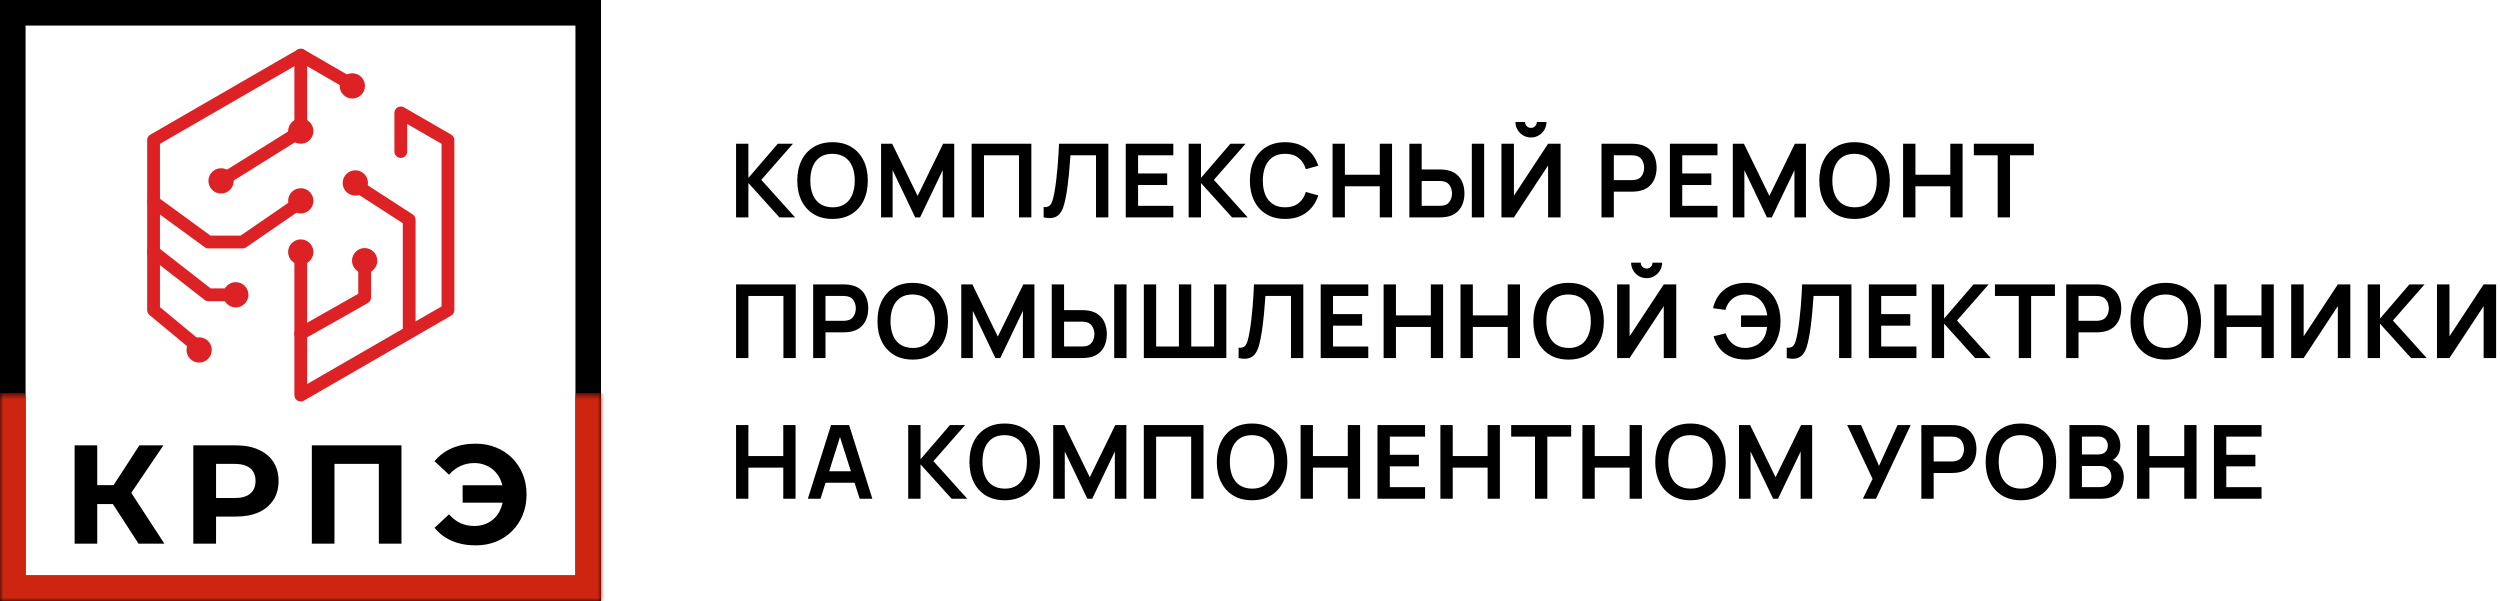 <svg width="391" height="94" viewBox="0 0 391 94" fill="none" xmlns="http://www.w3.org/2000/svg">
<path d="M21.667 85.032L16.878 77.629L19.756 75.893L25.709 85.032H21.667ZM11.671 85.032V69.654H15.208V85.032H11.671ZM14.175 78.837V75.871H19.536V78.837H14.175ZM20.085 77.738L16.812 77.343L21.799 69.654H25.555L20.085 77.738Z" fill="black"/>
<path d="M30.233 85.032V69.654H36.889C38.266 69.654 39.452 69.881 40.448 70.335C41.444 70.774 42.213 71.411 42.755 72.246C43.297 73.081 43.568 74.077 43.568 75.234C43.568 76.376 43.297 77.365 42.755 78.2C42.213 79.034 41.444 79.679 40.448 80.133C39.452 80.572 38.266 80.792 36.889 80.792H32.21L33.791 79.188V85.032H30.233ZM33.791 79.584L32.21 77.892H36.691C37.79 77.892 38.61 77.658 39.152 77.189C39.694 76.72 39.965 76.069 39.965 75.234C39.965 74.384 39.694 73.725 39.152 73.257C38.61 72.788 37.79 72.554 36.691 72.554H32.21L33.791 70.862V79.584Z" fill="black"/>
<path d="M48.772 85.032V69.654H62.788V85.032H59.251V71.741L60.064 72.554H51.496L52.309 71.741V85.032H48.772Z" fill="black"/>
<path d="M72.356 78.617V75.893H79.957V78.617H72.356ZM74.377 69.39C75.534 69.39 76.596 69.588 77.563 69.983C78.529 70.364 79.372 70.913 80.089 71.631C80.807 72.349 81.363 73.191 81.759 74.157C82.154 75.124 82.352 76.186 82.352 77.343C82.352 78.5 82.154 79.562 81.759 80.528C81.363 81.495 80.807 82.337 80.089 83.055C79.372 83.773 78.529 84.329 77.563 84.725C76.596 85.105 75.534 85.296 74.377 85.296C73.015 85.296 71.785 85.061 70.686 84.593C69.603 84.124 68.695 83.443 67.962 82.55L70.225 80.441C70.767 81.056 71.367 81.517 72.026 81.825C72.686 82.118 73.411 82.264 74.201 82.264C74.861 82.264 75.468 82.147 76.025 81.912C76.596 81.663 77.079 81.327 77.475 80.902C77.885 80.463 78.193 79.943 78.398 79.342C78.617 78.742 78.727 78.075 78.727 77.343C78.727 76.611 78.617 75.944 78.398 75.344C78.193 74.743 77.885 74.231 77.475 73.806C77.079 73.367 76.596 73.03 76.025 72.795C75.468 72.546 74.861 72.422 74.201 72.422C73.411 72.422 72.686 72.576 72.026 72.883C71.367 73.176 70.767 73.63 70.225 74.245L67.962 72.136C68.695 71.243 69.603 70.562 70.686 70.093C71.785 69.624 73.015 69.39 74.377 69.39Z" fill="black"/>
<path d="M24.018 31.589L32.597 37.851H37.94L47.039 31.589" stroke="#DC2224" stroke-width="2" stroke-miterlimit="10" stroke-linecap="round" stroke-linejoin="round"/>
<path d="M24.018 39.415L32.597 46.104H36.874" stroke="#DC2224" stroke-width="2" stroke-miterlimit="10" stroke-linecap="round" stroke-linejoin="round"/>
<path d="M47.039 52.184L57.033 46.531V41.175" stroke="#DC2224" stroke-width="2" stroke-miterlimit="10" stroke-linecap="round" stroke-linejoin="round"/>
<path d="M63.997 51.517V34.374L55.1 28.614" stroke="#DC2224" stroke-width="2" stroke-miterlimit="10" stroke-linecap="round" stroke-linejoin="round"/>
<path d="M47.039 20.506L34.575 28.291" stroke="#DC2224" stroke-width="2" stroke-miterlimit="10" stroke-linecap="round" stroke-linejoin="round"/>
<path d="M47.039 8.626V20.331" stroke="#DC2224" stroke-width="2" stroke-miterlimit="10" stroke-linecap="round" stroke-linejoin="round"/>
<path d="M47.039 39.415V61.792L70.061 48.5V21.918L62.683 17.659V23.703" stroke="#DC2224" stroke-width="2" stroke-miterlimit="10" stroke-linecap="round" stroke-linejoin="round"/>
<path d="M30.892 54.2L24.018 48.5V21.918L47.039 8.626L54.365 12.856" stroke="#DC2224" stroke-width="2" stroke-miterlimit="10" stroke-linecap="round" stroke-linejoin="round"/>
<path d="M49.018 39.415C49.018 40.508 48.132 41.394 47.04 41.394C45.947 41.394 45.061 40.508 45.061 39.415C45.061 38.323 45.947 37.437 47.04 37.437C48.132 37.437 49.018 38.323 49.018 39.415Z" fill="#DC2224"/>
<path d="M36.554 28.29C36.554 29.383 35.669 30.269 34.576 30.269C33.483 30.269 32.597 29.383 32.597 28.29C32.597 27.198 33.483 26.312 34.576 26.312C35.669 26.312 36.554 27.198 36.554 28.29Z" fill="#DC2224"/>
<path d="M49.018 20.506C49.018 21.599 48.132 22.484 47.04 22.484C45.947 22.484 45.061 21.599 45.061 20.506C45.061 19.413 45.947 18.527 47.04 18.527C48.132 18.527 49.018 19.413 49.018 20.506Z" fill="#DC2224"/>
<path d="M57.552 28.614C57.552 29.706 56.666 30.592 55.573 30.592C54.48 30.592 53.595 29.706 53.595 28.614C53.595 27.521 54.48 26.635 55.573 26.635C56.666 26.635 57.552 27.521 57.552 28.614Z" fill="#DC2224"/>
<path d="M49.018 31.413C49.018 32.506 48.132 33.391 47.04 33.391C45.947 33.391 45.061 32.506 45.061 31.413C45.061 30.32 45.947 29.434 47.04 29.434C48.132 29.434 49.018 30.32 49.018 31.413Z" fill="#DC2224"/>
<path d="M57.079 13.434C57.079 14.527 56.193 15.413 55.1 15.413C54.008 15.413 53.122 14.527 53.122 13.434C53.122 12.342 54.008 11.456 55.1 11.456C56.193 11.456 57.079 12.342 57.079 13.434Z" fill="#DC2224"/>
<path d="M33.124 54.734C33.124 55.827 32.239 56.713 31.146 56.713C30.053 56.713 29.168 55.827 29.168 54.734C29.168 53.642 30.053 52.756 31.146 52.756C32.239 52.756 33.124 53.642 33.124 54.734Z" fill="#DC2224"/>
<path d="M38.852 46.104C38.852 47.197 37.967 48.083 36.874 48.083C35.781 48.083 34.895 47.197 34.895 46.104C34.895 45.011 35.781 44.126 36.874 44.126C37.967 44.126 38.852 45.011 38.852 46.104Z" fill="#DC2224"/>
<path d="M59.012 40.774C59.012 41.867 58.126 42.752 57.033 42.752C55.941 42.752 55.055 41.867 55.055 40.774C55.055 39.681 55.941 38.796 57.033 38.796C58.126 38.796 59.012 39.681 59.012 40.774Z" fill="#DC2224"/>
<rect x="2" y="2" width="90" height="90" stroke="black" stroke-width="4"/>
<mask id="path-20-inside-1_297_57" fill="white">
<path d="M0 61.489H94V94H0V61.489Z"/>
</mask>
<path d="M94 94V98H98V94H94ZM0 94H-4V98H0V94ZM90 61.489V94H98V61.489H90ZM94 90H0V98H94V90ZM4 94V61.489H-4V94H4Z" fill="#CE2510" mask="url(#path-20-inside-1_297_57)"/>
<path d="M115.12 34V22.48H117.048V27.824L121.648 22.48H124.016L119.064 28.128L124.352 34H121.904L117.048 28.624V34H115.12Z" fill="black"/>
<path d="M130.206 34.24C129.054 34.24 128.068 33.989 127.246 33.488C126.425 32.981 125.793 32.277 125.35 31.376C124.913 30.475 124.694 29.429 124.694 28.24C124.694 27.051 124.913 26.005 125.35 25.104C125.793 24.203 126.425 23.501 127.246 23C128.068 22.493 129.054 22.24 130.206 22.24C131.358 22.24 132.345 22.493 133.166 23C133.993 23.501 134.625 24.203 135.062 25.104C135.505 26.005 135.726 27.051 135.726 28.24C135.726 29.429 135.505 30.475 135.062 31.376C134.625 32.277 133.993 32.981 133.166 33.488C132.345 33.989 131.358 34.24 130.206 34.24ZM130.206 32.424C130.98 32.429 131.622 32.259 132.134 31.912C132.652 31.565 133.038 31.077 133.294 30.448C133.556 29.819 133.686 29.083 133.686 28.24C133.686 27.397 133.556 26.667 133.294 26.048C133.038 25.424 132.652 24.939 132.134 24.592C131.622 24.245 130.98 24.067 130.206 24.056C129.433 24.051 128.79 24.221 128.278 24.568C127.766 24.915 127.38 25.403 127.118 26.032C126.862 26.661 126.734 27.397 126.734 28.24C126.734 29.083 126.862 29.816 127.118 30.44C127.374 31.059 127.758 31.541 128.27 31.888C128.788 32.235 129.433 32.413 130.206 32.424Z" fill="black"/>
<path d="M137.799 34V22.48H139.535L143.519 30.64L147.503 22.48H149.239V34H147.439V26.616L143.903 34H143.135L139.607 26.616V34H137.799Z" fill="black"/>
<path d="M151.966 34V22.48H161.302V34H159.374V24.288H153.894V34H151.966Z" fill="black"/>
<path d="M163.224 34V32.384C163.48 32.4 163.696 32.381 163.872 32.328C164.048 32.269 164.195 32.16 164.312 32C164.435 31.835 164.542 31.603 164.632 31.304C164.723 31 164.811 30.619 164.896 30.16C165.019 29.504 165.12 28.821 165.2 28.112C165.286 27.397 165.358 26.696 165.416 26.008C165.475 25.315 165.52 24.664 165.552 24.056C165.584 23.448 165.611 22.923 165.632 22.48H173.344V34H171.416V24.288H167.416C167.39 24.645 167.358 25.077 167.32 25.584C167.288 26.085 167.243 26.629 167.184 27.216C167.131 27.803 167.062 28.411 166.976 29.04C166.896 29.669 166.798 30.288 166.68 30.896C166.574 31.451 166.446 31.949 166.296 32.392C166.147 32.829 165.947 33.192 165.696 33.48C165.451 33.763 165.128 33.952 164.728 34.048C164.334 34.144 163.832 34.128 163.224 34Z" fill="black"/>
<path d="M176.067 34V22.48H183.507V24.288H177.995V27.128H182.547V28.936H177.995V32.192H183.507V34H176.067Z" fill="black"/>
<path d="M185.906 34V22.48H187.834V27.824L192.434 22.48H194.802L189.85 28.128L195.138 34H192.69L187.834 28.624V34H185.906Z" fill="black"/>
<path d="M200.993 34.24C199.841 34.24 198.854 33.989 198.033 33.488C197.211 32.981 196.579 32.277 196.137 31.376C195.699 30.475 195.481 29.429 195.481 28.24C195.481 27.051 195.699 26.005 196.137 25.104C196.579 24.203 197.211 23.501 198.033 23C198.854 22.493 199.841 22.24 200.993 22.24C202.321 22.24 203.427 22.573 204.313 23.24C205.198 23.901 205.819 24.795 206.177 25.92L204.233 26.456C204.009 25.704 203.627 25.117 203.089 24.696C202.55 24.269 201.851 24.056 200.993 24.056C200.219 24.056 199.574 24.229 199.057 24.576C198.545 24.923 198.158 25.411 197.897 26.04C197.641 26.664 197.51 27.397 197.505 28.24C197.505 29.083 197.633 29.819 197.889 30.448C198.15 31.072 198.539 31.557 199.057 31.904C199.574 32.251 200.219 32.424 200.993 32.424C201.851 32.424 202.55 32.211 203.089 31.784C203.627 31.357 204.009 30.771 204.233 30.024L206.177 30.56C205.819 31.685 205.198 32.581 204.313 33.248C203.427 33.909 202.321 34.24 200.993 34.24Z" fill="black"/>
<path d="M208.413 34V22.48H210.341V27.328H215.797V22.48H217.717V34H215.797V29.136H210.341V34H208.413Z" fill="black"/>
<path d="M220.424 34V22.48H222.352V26.504H225.184C225.291 26.504 225.435 26.509 225.616 26.52C225.797 26.525 225.963 26.541 226.112 26.568C226.773 26.669 227.32 26.891 227.752 27.232C228.189 27.573 228.512 28.005 228.72 28.528C228.933 29.045 229.04 29.619 229.04 30.248C229.04 30.883 228.933 31.461 228.72 31.984C228.512 32.501 228.189 32.931 227.752 33.272C227.32 33.613 226.773 33.835 226.112 33.936C225.963 33.957 225.797 33.973 225.616 33.984C225.44 33.995 225.296 34 225.184 34H220.424ZM222.352 32.192H225.104C225.216 32.192 225.336 32.187 225.464 32.176C225.597 32.165 225.723 32.147 225.84 32.12C226.155 32.04 226.403 31.899 226.584 31.696C226.771 31.493 226.901 31.264 226.976 31.008C227.056 30.747 227.096 30.493 227.096 30.248C227.096 30.003 227.056 29.752 226.976 29.496C226.901 29.24 226.771 29.011 226.584 28.808C226.403 28.605 226.155 28.464 225.84 28.384C225.723 28.352 225.597 28.331 225.464 28.32C225.336 28.309 225.216 28.304 225.104 28.304H222.352V32.192ZM230.192 34V22.48H232.12V34H230.192Z" fill="black"/>
<path d="M234.826 34V22.48H236.778V30.6L242.122 22.48H244.074V34H242.122V25.88L236.778 34H234.826ZM239.442 21.504C238.994 21.504 238.586 21.395 238.218 21.176C237.856 20.957 237.565 20.667 237.346 20.304C237.128 19.936 237.018 19.528 237.018 19.08H238.522C238.522 19.336 238.61 19.555 238.786 19.736C238.968 19.912 239.186 20 239.442 20C239.698 20 239.914 19.912 240.09 19.736C240.272 19.555 240.362 19.336 240.362 19.08H241.866C241.866 19.528 241.757 19.936 241.538 20.304C241.32 20.667 241.026 20.957 240.658 21.176C240.29 21.395 239.885 21.504 239.442 21.504Z" fill="black"/>
<path d="M250.474 34V22.48H255.234C255.346 22.48 255.49 22.485 255.666 22.496C255.842 22.501 256.005 22.517 256.154 22.544C256.821 22.645 257.37 22.867 257.802 23.208C258.239 23.549 258.562 23.981 258.77 24.504C258.983 25.021 259.09 25.597 259.09 26.232C259.09 26.861 258.983 27.437 258.77 27.96C258.557 28.477 258.231 28.907 257.794 29.248C257.362 29.589 256.815 29.811 256.154 29.912C256.005 29.933 255.839 29.949 255.658 29.96C255.482 29.971 255.341 29.976 255.234 29.976H252.402V34H250.474ZM252.402 28.176H255.154C255.261 28.176 255.381 28.171 255.514 28.16C255.647 28.149 255.77 28.128 255.882 28.096C256.202 28.016 256.453 27.875 256.634 27.672C256.821 27.469 256.951 27.24 257.026 26.984C257.106 26.728 257.146 26.477 257.146 26.232C257.146 25.987 257.106 25.736 257.026 25.48C256.951 25.219 256.821 24.987 256.634 24.784C256.453 24.581 256.202 24.44 255.882 24.36C255.77 24.328 255.647 24.309 255.514 24.304C255.381 24.293 255.261 24.288 255.154 24.288H252.402V28.176Z" fill="black"/>
<path d="M261.173 34V22.48H268.613V24.288H263.101V27.128H267.653V28.936H263.101V32.192H268.613V34H261.173Z" fill="black"/>
<path d="M271.012 34V22.48H272.748L276.732 30.64L280.716 22.48H282.452V34H280.652V26.616L277.116 34H276.348L272.82 26.616V34H271.012Z" fill="black"/>
<path d="M290.051 34.24C288.899 34.24 287.913 33.989 287.091 33.488C286.27 32.981 285.638 32.277 285.195 31.376C284.758 30.475 284.539 29.429 284.539 28.24C284.539 27.051 284.758 26.005 285.195 25.104C285.638 24.203 286.27 23.501 287.091 23C287.913 22.493 288.899 22.24 290.051 22.24C291.203 22.24 292.19 22.493 293.011 23C293.838 23.501 294.47 24.203 294.907 25.104C295.35 26.005 295.571 27.051 295.571 28.24C295.571 29.429 295.35 30.475 294.907 31.376C294.47 32.277 293.838 32.981 293.011 33.488C292.19 33.989 291.203 34.24 290.051 34.24ZM290.051 32.424C290.825 32.429 291.467 32.259 291.979 31.912C292.497 31.565 292.883 31.077 293.139 30.448C293.401 29.819 293.531 29.083 293.531 28.24C293.531 27.397 293.401 26.667 293.139 26.048C292.883 25.424 292.497 24.939 291.979 24.592C291.467 24.245 290.825 24.067 290.051 24.056C289.278 24.051 288.635 24.221 288.123 24.568C287.611 24.915 287.225 25.403 286.963 26.032C286.707 26.661 286.579 27.397 286.579 28.24C286.579 29.083 286.707 29.816 286.963 30.44C287.219 31.059 287.604 31.541 288.115 31.888C288.633 32.235 289.278 32.413 290.051 32.424Z" fill="black"/>
<path d="M297.644 34V22.48H299.572V27.328H305.028V22.48H306.948V34H305.028V29.136H299.572V34H297.644Z" fill="black"/>
<path d="M312.439 34V24.288H308.711V22.48H318.095V24.288H314.367V34H312.439Z" fill="black"/>
<path d="M115.12 56V44.48H124.456V56H122.528V46.288H117.048V56H115.12Z" fill="black"/>
<path d="M127.178 56V44.48H131.938C132.05 44.48 132.194 44.485 132.37 44.496C132.546 44.501 132.709 44.517 132.858 44.544C133.525 44.645 134.074 44.867 134.506 45.208C134.944 45.549 135.266 45.981 135.474 46.504C135.688 47.021 135.794 47.597 135.794 48.232C135.794 48.861 135.688 49.437 135.474 49.96C135.261 50.477 134.936 50.907 134.498 51.248C134.066 51.589 133.52 51.811 132.858 51.912C132.709 51.933 132.544 51.949 132.362 51.96C132.186 51.971 132.045 51.976 131.938 51.976H129.106V56H127.178ZM129.106 50.176H131.858C131.965 50.176 132.085 50.171 132.218 50.16C132.352 50.149 132.474 50.128 132.586 50.096C132.906 50.016 133.157 49.875 133.338 49.672C133.525 49.469 133.656 49.24 133.73 48.984C133.81 48.728 133.85 48.477 133.85 48.232C133.85 47.987 133.81 47.736 133.73 47.48C133.656 47.219 133.525 46.987 133.338 46.784C133.157 46.581 132.906 46.44 132.586 46.36C132.474 46.328 132.352 46.309 132.218 46.304C132.085 46.293 131.965 46.288 131.858 46.288H129.106V50.176Z" fill="black"/>
<path d="M142.749 56.24C141.597 56.24 140.61 55.989 139.789 55.488C138.968 54.981 138.336 54.277 137.893 53.376C137.456 52.475 137.237 51.429 137.237 50.24C137.237 49.051 137.456 48.005 137.893 47.104C138.336 46.203 138.968 45.501 139.789 45C140.61 44.493 141.597 44.24 142.749 44.24C143.901 44.24 144.888 44.493 145.709 45C146.536 45.501 147.168 46.203 147.605 47.104C148.048 48.005 148.269 49.051 148.269 50.24C148.269 51.429 148.048 52.475 147.605 53.376C147.168 54.277 146.536 54.981 145.709 55.488C144.888 55.989 143.901 56.24 142.749 56.24ZM142.749 54.424C143.522 54.429 144.165 54.259 144.677 53.912C145.194 53.565 145.581 53.077 145.837 52.448C146.098 51.819 146.229 51.083 146.229 50.24C146.229 49.397 146.098 48.667 145.837 48.048C145.581 47.424 145.194 46.939 144.677 46.592C144.165 46.245 143.522 46.067 142.749 46.056C141.976 46.051 141.333 46.221 140.821 46.568C140.309 46.915 139.922 47.403 139.661 48.032C139.405 48.661 139.277 49.397 139.277 50.24C139.277 51.083 139.405 51.816 139.661 52.44C139.917 53.059 140.301 53.541 140.813 53.888C141.33 54.235 141.976 54.413 142.749 54.424Z" fill="black"/>
<path d="M150.341 56V44.48H152.077L156.061 52.64L160.045 44.48H161.781V56H159.981V48.616L156.445 56H155.677L152.149 48.616V56H150.341Z" fill="black"/>
<path d="M164.493 56V44.48H166.421V48.504H169.253C169.36 48.504 169.504 48.509 169.685 48.52C169.866 48.525 170.032 48.541 170.181 48.568C170.842 48.669 171.389 48.891 171.821 49.232C172.258 49.573 172.581 50.005 172.789 50.528C173.002 51.045 173.109 51.619 173.109 52.248C173.109 52.883 173.002 53.461 172.789 53.984C172.581 54.501 172.258 54.931 171.821 55.272C171.389 55.613 170.842 55.835 170.181 55.936C170.032 55.957 169.866 55.973 169.685 55.984C169.509 55.995 169.365 56 169.253 56H164.493ZM166.421 54.192H169.173C169.285 54.192 169.405 54.187 169.533 54.176C169.666 54.165 169.792 54.147 169.909 54.12C170.224 54.04 170.472 53.899 170.653 53.696C170.84 53.493 170.97 53.264 171.045 53.008C171.125 52.747 171.165 52.493 171.165 52.248C171.165 52.003 171.125 51.752 171.045 51.496C170.97 51.24 170.84 51.011 170.653 50.808C170.472 50.605 170.224 50.464 169.909 50.384C169.792 50.352 169.666 50.331 169.533 50.32C169.405 50.309 169.285 50.304 169.173 50.304H166.421V54.192ZM174.261 56V44.48H176.189V56H174.261Z" fill="black"/>
<path d="M178.895 56V44.48H180.823V54.192H184.383V44.48H186.311V54.192H189.879V44.48H191.799V56H178.895Z" fill="black"/>
<path d="M193.716 56V54.384C193.972 54.4 194.188 54.381 194.364 54.328C194.54 54.269 194.686 54.16 194.804 54C194.926 53.835 195.033 53.603 195.124 53.304C195.214 53 195.302 52.619 195.388 52.16C195.51 51.504 195.612 50.821 195.692 50.112C195.777 49.397 195.849 48.696 195.908 48.008C195.966 47.315 196.012 46.664 196.044 46.056C196.076 45.448 196.102 44.923 196.124 44.48H203.836V56H201.908V46.288H197.908C197.881 46.645 197.849 47.077 197.812 47.584C197.78 48.085 197.734 48.629 197.676 49.216C197.622 49.803 197.553 50.411 197.468 51.04C197.388 51.669 197.289 52.288 197.172 52.896C197.065 53.451 196.937 53.949 196.788 54.392C196.638 54.829 196.438 55.192 196.188 55.48C195.942 55.763 195.62 55.952 195.22 56.048C194.825 56.144 194.324 56.128 193.716 56Z" fill="black"/>
<path d="M206.558 56V44.48H213.998V46.288H208.486V49.128H213.038V50.936H208.486V54.192H213.998V56H206.558Z" fill="black"/>
<path d="M216.398 56V44.48H218.326V49.328H223.782V44.48H225.702V56H223.782V51.136H218.326V56H216.398Z" fill="black"/>
<path d="M228.424 56V44.48H230.352V49.328H235.808V44.48H237.728V56H235.808V51.136H230.352V56H228.424Z" fill="black"/>
<path d="M245.323 56.24C244.171 56.24 243.185 55.989 242.363 55.488C241.542 54.981 240.91 54.277 240.467 53.376C240.03 52.475 239.811 51.429 239.811 50.24C239.811 49.051 240.03 48.005 240.467 47.104C240.91 46.203 241.542 45.501 242.363 45C243.185 44.493 244.171 44.24 245.323 44.24C246.475 44.24 247.462 44.493 248.283 45C249.11 45.501 249.742 46.203 250.179 47.104C250.622 48.005 250.843 49.051 250.843 50.24C250.843 51.429 250.622 52.475 250.179 53.376C249.742 54.277 249.11 54.981 248.283 55.488C247.462 55.989 246.475 56.24 245.323 56.24ZM245.323 54.424C246.097 54.429 246.739 54.259 247.251 53.912C247.769 53.565 248.155 53.077 248.411 52.448C248.673 51.819 248.803 51.083 248.803 50.24C248.803 49.397 248.673 48.667 248.411 48.048C248.155 47.424 247.769 46.939 247.251 46.592C246.739 46.245 246.097 46.067 245.323 46.056C244.55 46.051 243.907 46.221 243.395 46.568C242.883 46.915 242.497 47.403 242.235 48.032C241.979 48.661 241.851 49.397 241.851 50.24C241.851 51.083 241.979 51.816 242.235 52.44C242.491 53.059 242.875 53.541 243.387 53.888C243.905 54.235 244.55 54.413 245.323 54.424Z" fill="black"/>
<path d="M252.916 56V44.48H254.868V52.6L260.212 44.48H262.164V56H260.212V47.88L254.868 56H252.916ZM257.532 43.504C257.084 43.504 256.676 43.395 256.308 43.176C255.945 42.957 255.654 42.667 255.436 42.304C255.217 41.936 255.108 41.528 255.108 41.08H256.612C256.612 41.336 256.7 41.555 256.876 41.736C257.057 41.912 257.276 42 257.532 42C257.788 42 258.004 41.912 258.18 41.736C258.361 41.555 258.452 41.336 258.452 41.08H259.956C259.956 41.528 259.846 41.936 259.628 42.304C259.409 42.667 259.116 42.957 258.748 43.176C258.38 43.395 257.974 43.504 257.532 43.504Z" fill="black"/>
<path d="M273.083 56.24C272.225 56.24 271.457 56.107 270.779 55.84C270.102 55.568 269.529 55.163 269.059 54.624C268.59 54.08 268.238 53.405 268.003 52.6L269.891 52.128C270.105 52.811 270.481 53.365 271.019 53.792C271.558 54.219 272.206 54.429 272.963 54.424C273.491 54.413 273.99 54.309 274.459 54.112C274.934 53.915 275.321 53.611 275.619 53.2C275.859 52.896 276.035 52.571 276.147 52.224C276.259 51.872 276.337 51.509 276.379 51.136H272.299V49.328H276.395C276.31 48.677 276.123 48.107 275.835 47.616C275.547 47.12 275.161 46.736 274.675 46.464C274.195 46.187 273.625 46.053 272.963 46.064C272.174 46.069 271.507 46.288 270.963 46.72C270.419 47.152 270.049 47.736 269.851 48.472L267.923 48.2C268.211 46.941 268.803 45.968 269.699 45.28C270.595 44.587 271.723 44.24 273.083 44.24C274.198 44.24 275.155 44.493 275.955 45C276.761 45.501 277.379 46.203 277.811 47.104C278.249 48.005 278.47 49.051 278.475 50.24C278.481 51.36 278.27 52.373 277.843 53.28C277.417 54.187 276.798 54.907 275.987 55.44C275.182 55.973 274.214 56.24 273.083 56.24Z" fill="black"/>
<path d="M279.446 56V54.384C279.702 54.4 279.918 54.381 280.094 54.328C280.27 54.269 280.417 54.16 280.534 54C280.657 53.835 280.764 53.603 280.854 53.304C280.945 53 281.033 52.619 281.118 52.16C281.241 51.504 281.342 50.821 281.422 50.112C281.508 49.397 281.58 48.696 281.638 48.008C281.697 47.315 281.742 46.664 281.774 46.056C281.806 45.448 281.833 44.923 281.854 44.48H289.566V56H287.638V46.288H283.638C283.612 46.645 283.58 47.077 283.542 47.584C283.51 48.085 283.465 48.629 283.406 49.216C283.353 49.803 283.284 50.411 283.198 51.04C283.118 51.669 283.02 52.288 282.902 52.896C282.796 53.451 282.668 53.949 282.518 54.392C282.369 54.829 282.169 55.192 281.918 55.48C281.673 55.763 281.35 55.952 280.95 56.048C280.556 56.144 280.054 56.128 279.446 56Z" fill="black"/>
<path d="M292.289 56V44.48H299.729V46.288H294.217V49.128H298.769V50.936H294.217V54.192H299.729V56H292.289Z" fill="black"/>
<path d="M302.128 56V44.48H304.056V49.824L308.656 44.48H311.024L306.072 50.128L311.36 56H308.912L304.056 50.624V56H302.128Z" fill="black"/>
<path d="M315.736 56V46.288H312.008V44.48H321.392V46.288H317.664V56H315.736Z" fill="black"/>
<path d="M323.151 56V44.48H327.911C328.023 44.48 328.167 44.485 328.343 44.496C328.519 44.501 328.681 44.517 328.831 44.544C329.497 44.645 330.047 44.867 330.479 45.208C330.916 45.549 331.239 45.981 331.447 46.504C331.66 47.021 331.767 47.597 331.767 48.232C331.767 48.861 331.66 49.437 331.447 49.96C331.233 50.477 330.908 50.907 330.471 51.248C330.039 51.589 329.492 51.811 328.831 51.912C328.681 51.933 328.516 51.949 328.335 51.96C328.159 51.971 328.017 51.976 327.911 51.976H325.079V56H323.151ZM325.079 50.176H327.831C327.937 50.176 328.057 50.171 328.191 50.16C328.324 50.149 328.447 50.128 328.559 50.096C328.879 50.016 329.129 49.875 329.311 49.672C329.497 49.469 329.628 49.24 329.703 48.984C329.783 48.728 329.823 48.477 329.823 48.232C329.823 47.987 329.783 47.736 329.703 47.48C329.628 47.219 329.497 46.987 329.311 46.784C329.129 46.581 328.879 46.44 328.559 46.36C328.447 46.328 328.324 46.309 328.191 46.304C328.057 46.293 327.937 46.288 327.831 46.288H325.079V50.176Z" fill="black"/>
<path d="M338.721 56.24C337.569 56.24 336.583 55.989 335.761 55.488C334.94 54.981 334.308 54.277 333.865 53.376C333.428 52.475 333.209 51.429 333.209 50.24C333.209 49.051 333.428 48.005 333.865 47.104C334.308 46.203 334.94 45.501 335.761 45C336.583 44.493 337.569 44.24 338.721 44.24C339.873 44.24 340.86 44.493 341.681 45C342.508 45.501 343.14 46.203 343.577 47.104C344.02 48.005 344.241 49.051 344.241 50.24C344.241 51.429 344.02 52.475 343.577 53.376C343.14 54.277 342.508 54.981 341.681 55.488C340.86 55.989 339.873 56.24 338.721 56.24ZM338.721 54.424C339.495 54.429 340.137 54.259 340.649 53.912C341.167 53.565 341.553 53.077 341.809 52.448C342.071 51.819 342.201 51.083 342.201 50.24C342.201 49.397 342.071 48.667 341.809 48.048C341.553 47.424 341.167 46.939 340.649 46.592C340.137 46.245 339.495 46.067 338.721 46.056C337.948 46.051 337.305 46.221 336.793 46.568C336.281 46.915 335.895 47.403 335.633 48.032C335.377 48.661 335.249 49.397 335.249 50.24C335.249 51.083 335.377 51.816 335.633 52.44C335.889 53.059 336.273 53.541 336.785 53.888C337.303 54.235 337.948 54.413 338.721 54.424Z" fill="black"/>
<path d="M346.314 56V44.48H348.242V49.328H353.698V44.48H355.618V56H353.698V51.136H348.242V56H346.314Z" fill="black"/>
<path d="M367.589 56H365.637V47.88L360.293 56H358.341V44.48H360.293V52.6L365.637 44.48H367.589V56Z" fill="black"/>
<path d="M370.305 56V44.48H372.233V49.824L376.833 44.48H379.201L374.249 50.128L379.537 56H377.089L372.233 50.624V56H370.305Z" fill="black"/>
<path d="M390.392 56H388.44V47.88L383.096 56H381.145V44.48H383.096V52.6L388.44 44.48H390.392V56Z" fill="black"/>
<path d="M115.12 78V66.48H117.048V71.328H122.504V66.48H124.424V78H122.504V73.136H117.048V78H115.12Z" fill="black"/>
<path d="M126.347 78L129.979 66.48H132.803L136.435 78H134.451L131.155 67.664H131.587L128.331 78H126.347ZM128.371 75.504V73.704H134.419V75.504H128.371Z" fill="black"/>
<path d="M142.044 78V66.48H143.972V71.824L148.572 66.48H150.94L145.988 72.128L151.276 78H148.828L143.972 72.624V78H142.044Z" fill="black"/>
<path d="M157.131 78.24C155.979 78.24 154.992 77.989 154.171 77.488C153.35 76.981 152.718 76.277 152.275 75.376C151.838 74.475 151.619 73.429 151.619 72.24C151.619 71.051 151.838 70.005 152.275 69.104C152.718 68.203 153.35 67.501 154.171 67C154.992 66.493 155.979 66.24 157.131 66.24C158.283 66.24 159.27 66.493 160.091 67C160.918 67.501 161.55 68.203 161.987 69.104C162.43 70.005 162.651 71.051 162.651 72.24C162.651 73.429 162.43 74.475 161.987 75.376C161.55 76.277 160.918 76.981 160.091 77.488C159.27 77.989 158.283 78.24 157.131 78.24ZM157.131 76.424C157.904 76.429 158.547 76.259 159.059 75.912C159.576 75.565 159.963 75.077 160.219 74.448C160.48 73.819 160.611 73.083 160.611 72.24C160.611 71.397 160.48 70.667 160.219 70.048C159.963 69.424 159.576 68.939 159.059 68.592C158.547 68.245 157.904 68.067 157.131 68.056C156.358 68.051 155.715 68.221 155.203 68.568C154.691 68.915 154.304 69.403 154.043 70.032C153.787 70.661 153.659 71.397 153.659 72.24C153.659 73.083 153.787 73.816 154.043 74.44C154.299 75.059 154.683 75.541 155.195 75.888C155.712 76.235 156.358 76.413 157.131 76.424Z" fill="black"/>
<path d="M164.723 78V66.48H166.459L170.443 74.64L174.427 66.48H176.163V78H174.363V70.616L170.827 78H170.059L166.531 70.616V78H164.723Z" fill="black"/>
<path d="M178.891 78V66.48H188.227V78H186.299V68.288H180.819V78H178.891Z" fill="black"/>
<path d="M195.821 78.24C194.669 78.24 193.682 77.989 192.861 77.488C192.04 76.981 191.408 76.277 190.965 75.376C190.528 74.475 190.309 73.429 190.309 72.24C190.309 71.051 190.528 70.005 190.965 69.104C191.408 68.203 192.04 67.501 192.861 67C193.682 66.493 194.669 66.24 195.821 66.24C196.973 66.24 197.96 66.493 198.781 67C199.608 67.501 200.24 68.203 200.677 69.104C201.12 70.005 201.341 71.051 201.341 72.24C201.341 73.429 201.12 74.475 200.677 75.376C200.24 76.277 199.608 76.981 198.781 77.488C197.96 77.989 196.973 78.24 195.821 78.24ZM195.821 76.424C196.594 76.429 197.237 76.259 197.749 75.912C198.266 75.565 198.653 75.077 198.909 74.448C199.17 73.819 199.301 73.083 199.301 72.24C199.301 71.397 199.17 70.667 198.909 70.048C198.653 69.424 198.266 68.939 197.749 68.592C197.237 68.245 196.594 68.067 195.821 68.056C195.048 68.051 194.405 68.221 193.893 68.568C193.381 68.915 192.994 69.403 192.733 70.032C192.477 70.661 192.349 71.397 192.349 72.24C192.349 73.083 192.477 73.816 192.733 74.44C192.989 75.059 193.373 75.541 193.885 75.888C194.402 76.235 195.048 76.413 195.821 76.424Z" fill="black"/>
<path d="M203.413 78V66.48H205.341V71.328H210.797V66.48H212.717V78H210.797V73.136H205.341V78H203.413Z" fill="black"/>
<path d="M215.44 78V66.48H222.88V68.288H217.368V71.128H221.92V72.936H217.368V76.192H222.88V78H215.44Z" fill="black"/>
<path d="M225.279 78V66.48H227.207V71.328H232.663V66.48H234.583V78H232.663V73.136H227.207V78H225.279Z" fill="black"/>
<path d="M240.074 78V68.288H236.346V66.48H245.73V68.288H242.002V78H240.074Z" fill="black"/>
<path d="M247.489 78V66.48H249.417V71.328H254.873V66.48H256.793V78H254.873V73.136H249.417V78H247.489Z" fill="black"/>
<path d="M264.388 78.24C263.236 78.24 262.25 77.989 261.428 77.488C260.607 76.981 259.975 76.277 259.532 75.376C259.095 74.475 258.876 73.429 258.876 72.24C258.876 71.051 259.095 70.005 259.532 69.104C259.975 68.203 260.607 67.501 261.428 67C262.25 66.493 263.236 66.24 264.388 66.24C265.54 66.24 266.527 66.493 267.348 67C268.175 67.501 268.807 68.203 269.244 69.104C269.687 70.005 269.908 71.051 269.908 72.24C269.908 73.429 269.687 74.475 269.244 75.376C268.807 76.277 268.175 76.981 267.348 77.488C266.527 77.989 265.54 78.24 264.388 78.24ZM264.388 76.424C265.162 76.429 265.804 76.259 266.316 75.912C266.834 75.565 267.22 75.077 267.476 74.448C267.738 73.819 267.868 73.083 267.868 72.24C267.868 71.397 267.738 70.667 267.476 70.048C267.22 69.424 266.834 68.939 266.316 68.592C265.804 68.245 265.162 68.067 264.388 68.056C263.615 68.051 262.972 68.221 262.46 68.568C261.948 68.915 261.562 69.403 261.3 70.032C261.044 70.661 260.916 71.397 260.916 72.24C260.916 73.083 261.044 73.816 261.3 74.44C261.556 75.059 261.94 75.541 262.452 75.888C262.97 76.235 263.615 76.413 264.388 76.424Z" fill="black"/>
<path d="M271.981 78V66.48H273.717L277.701 74.64L281.685 66.48H283.421V78H281.621V70.616L278.085 78H277.317L273.789 70.616V78H271.981Z" fill="black"/>
<path d="M291.351 78L292.871 74.896L288.895 66.48H291.071L293.879 72.864L296.775 66.48H298.831L293.407 78H291.351Z" fill="black"/>
<path d="M300.499 78V66.48H305.259C305.371 66.48 305.515 66.485 305.691 66.496C305.867 66.501 306.03 66.517 306.179 66.544C306.846 66.645 307.395 66.867 307.827 67.208C308.264 67.549 308.587 67.981 308.795 68.504C309.008 69.021 309.115 69.597 309.115 70.232C309.115 70.861 309.008 71.437 308.795 71.96C308.582 72.477 308.256 72.907 307.819 73.248C307.387 73.589 306.84 73.811 306.179 73.912C306.03 73.933 305.864 73.949 305.683 73.96C305.507 73.971 305.366 73.976 305.259 73.976H302.427V78H300.499ZM302.427 72.176H305.179C305.286 72.176 305.406 72.171 305.539 72.16C305.672 72.149 305.795 72.128 305.907 72.096C306.227 72.016 306.478 71.875 306.659 71.672C306.846 71.469 306.976 71.24 307.051 70.984C307.131 70.728 307.171 70.477 307.171 70.232C307.171 69.987 307.131 69.736 307.051 69.48C306.976 69.219 306.846 68.987 306.659 68.784C306.478 68.581 306.227 68.44 305.907 68.36C305.795 68.328 305.672 68.309 305.539 68.304C305.406 68.293 305.286 68.288 305.179 68.288H302.427V72.176Z" fill="black"/>
<path d="M316.07 78.24C314.918 78.24 313.931 77.989 313.11 77.488C312.288 76.981 311.656 76.277 311.214 75.376C310.776 74.475 310.558 73.429 310.558 72.24C310.558 71.051 310.776 70.005 311.214 69.104C311.656 68.203 312.288 67.501 313.11 67C313.931 66.493 314.918 66.24 316.07 66.24C317.222 66.24 318.208 66.493 319.03 67C319.856 67.501 320.488 68.203 320.926 69.104C321.368 70.005 321.59 71.051 321.59 72.24C321.59 73.429 321.368 74.475 320.926 75.376C320.488 76.277 319.856 76.981 319.03 77.488C318.208 77.989 317.222 78.24 316.07 78.24ZM316.07 76.424C316.843 76.429 317.486 76.259 317.998 75.912C318.515 75.565 318.902 75.077 319.158 74.448C319.419 73.819 319.55 73.083 319.55 72.24C319.55 71.397 319.419 70.667 319.158 70.048C318.902 69.424 318.515 68.939 317.998 68.592C317.486 68.245 316.843 68.067 316.07 68.056C315.296 68.051 314.654 68.221 314.142 68.568C313.63 68.915 313.243 69.403 312.982 70.032C312.726 70.661 312.598 71.397 312.598 72.24C312.598 73.083 312.726 73.816 312.982 74.44C313.238 75.059 313.622 75.541 314.134 75.888C314.651 76.235 315.296 76.413 316.07 76.424Z" fill="black"/>
<path d="M323.662 78V66.48H328.23C329.009 66.48 329.646 66.637 330.142 66.952C330.643 67.261 331.014 67.659 331.254 68.144C331.499 68.629 331.622 69.131 331.622 69.648C331.622 70.283 331.47 70.821 331.166 71.264C330.867 71.707 330.459 72.005 329.942 72.16V71.76C330.667 71.925 331.217 72.269 331.59 72.792C331.969 73.315 332.158 73.909 332.158 74.576C332.158 75.259 332.027 75.856 331.766 76.368C331.505 76.88 331.115 77.28 330.598 77.568C330.086 77.856 329.451 78 328.694 78H323.662ZM325.614 76.184H328.454C328.79 76.184 329.091 76.117 329.358 75.984C329.625 75.845 329.833 75.653 329.982 75.408C330.137 75.157 330.214 74.861 330.214 74.52C330.214 74.211 330.147 73.933 330.014 73.688C329.881 73.443 329.686 73.248 329.43 73.104C329.174 72.955 328.867 72.88 328.51 72.88H325.614V76.184ZM325.614 71.08H328.206C328.483 71.08 328.731 71.027 328.95 70.92C329.169 70.813 329.342 70.656 329.47 70.448C329.598 70.24 329.662 69.984 329.662 69.68C329.662 69.28 329.534 68.947 329.278 68.68C329.022 68.413 328.665 68.28 328.206 68.28H325.614V71.08Z" fill="black"/>
<path d="M334.236 78V66.48H336.164V71.328H341.62V66.48H343.54V78H341.62V73.136H336.164V78H334.236Z" fill="black"/>
<path d="M346.263 78V66.48H353.703V68.288H348.191V71.128H352.743V72.936H348.191V76.192H353.703V78H346.263Z" fill="black"/>
</svg>
